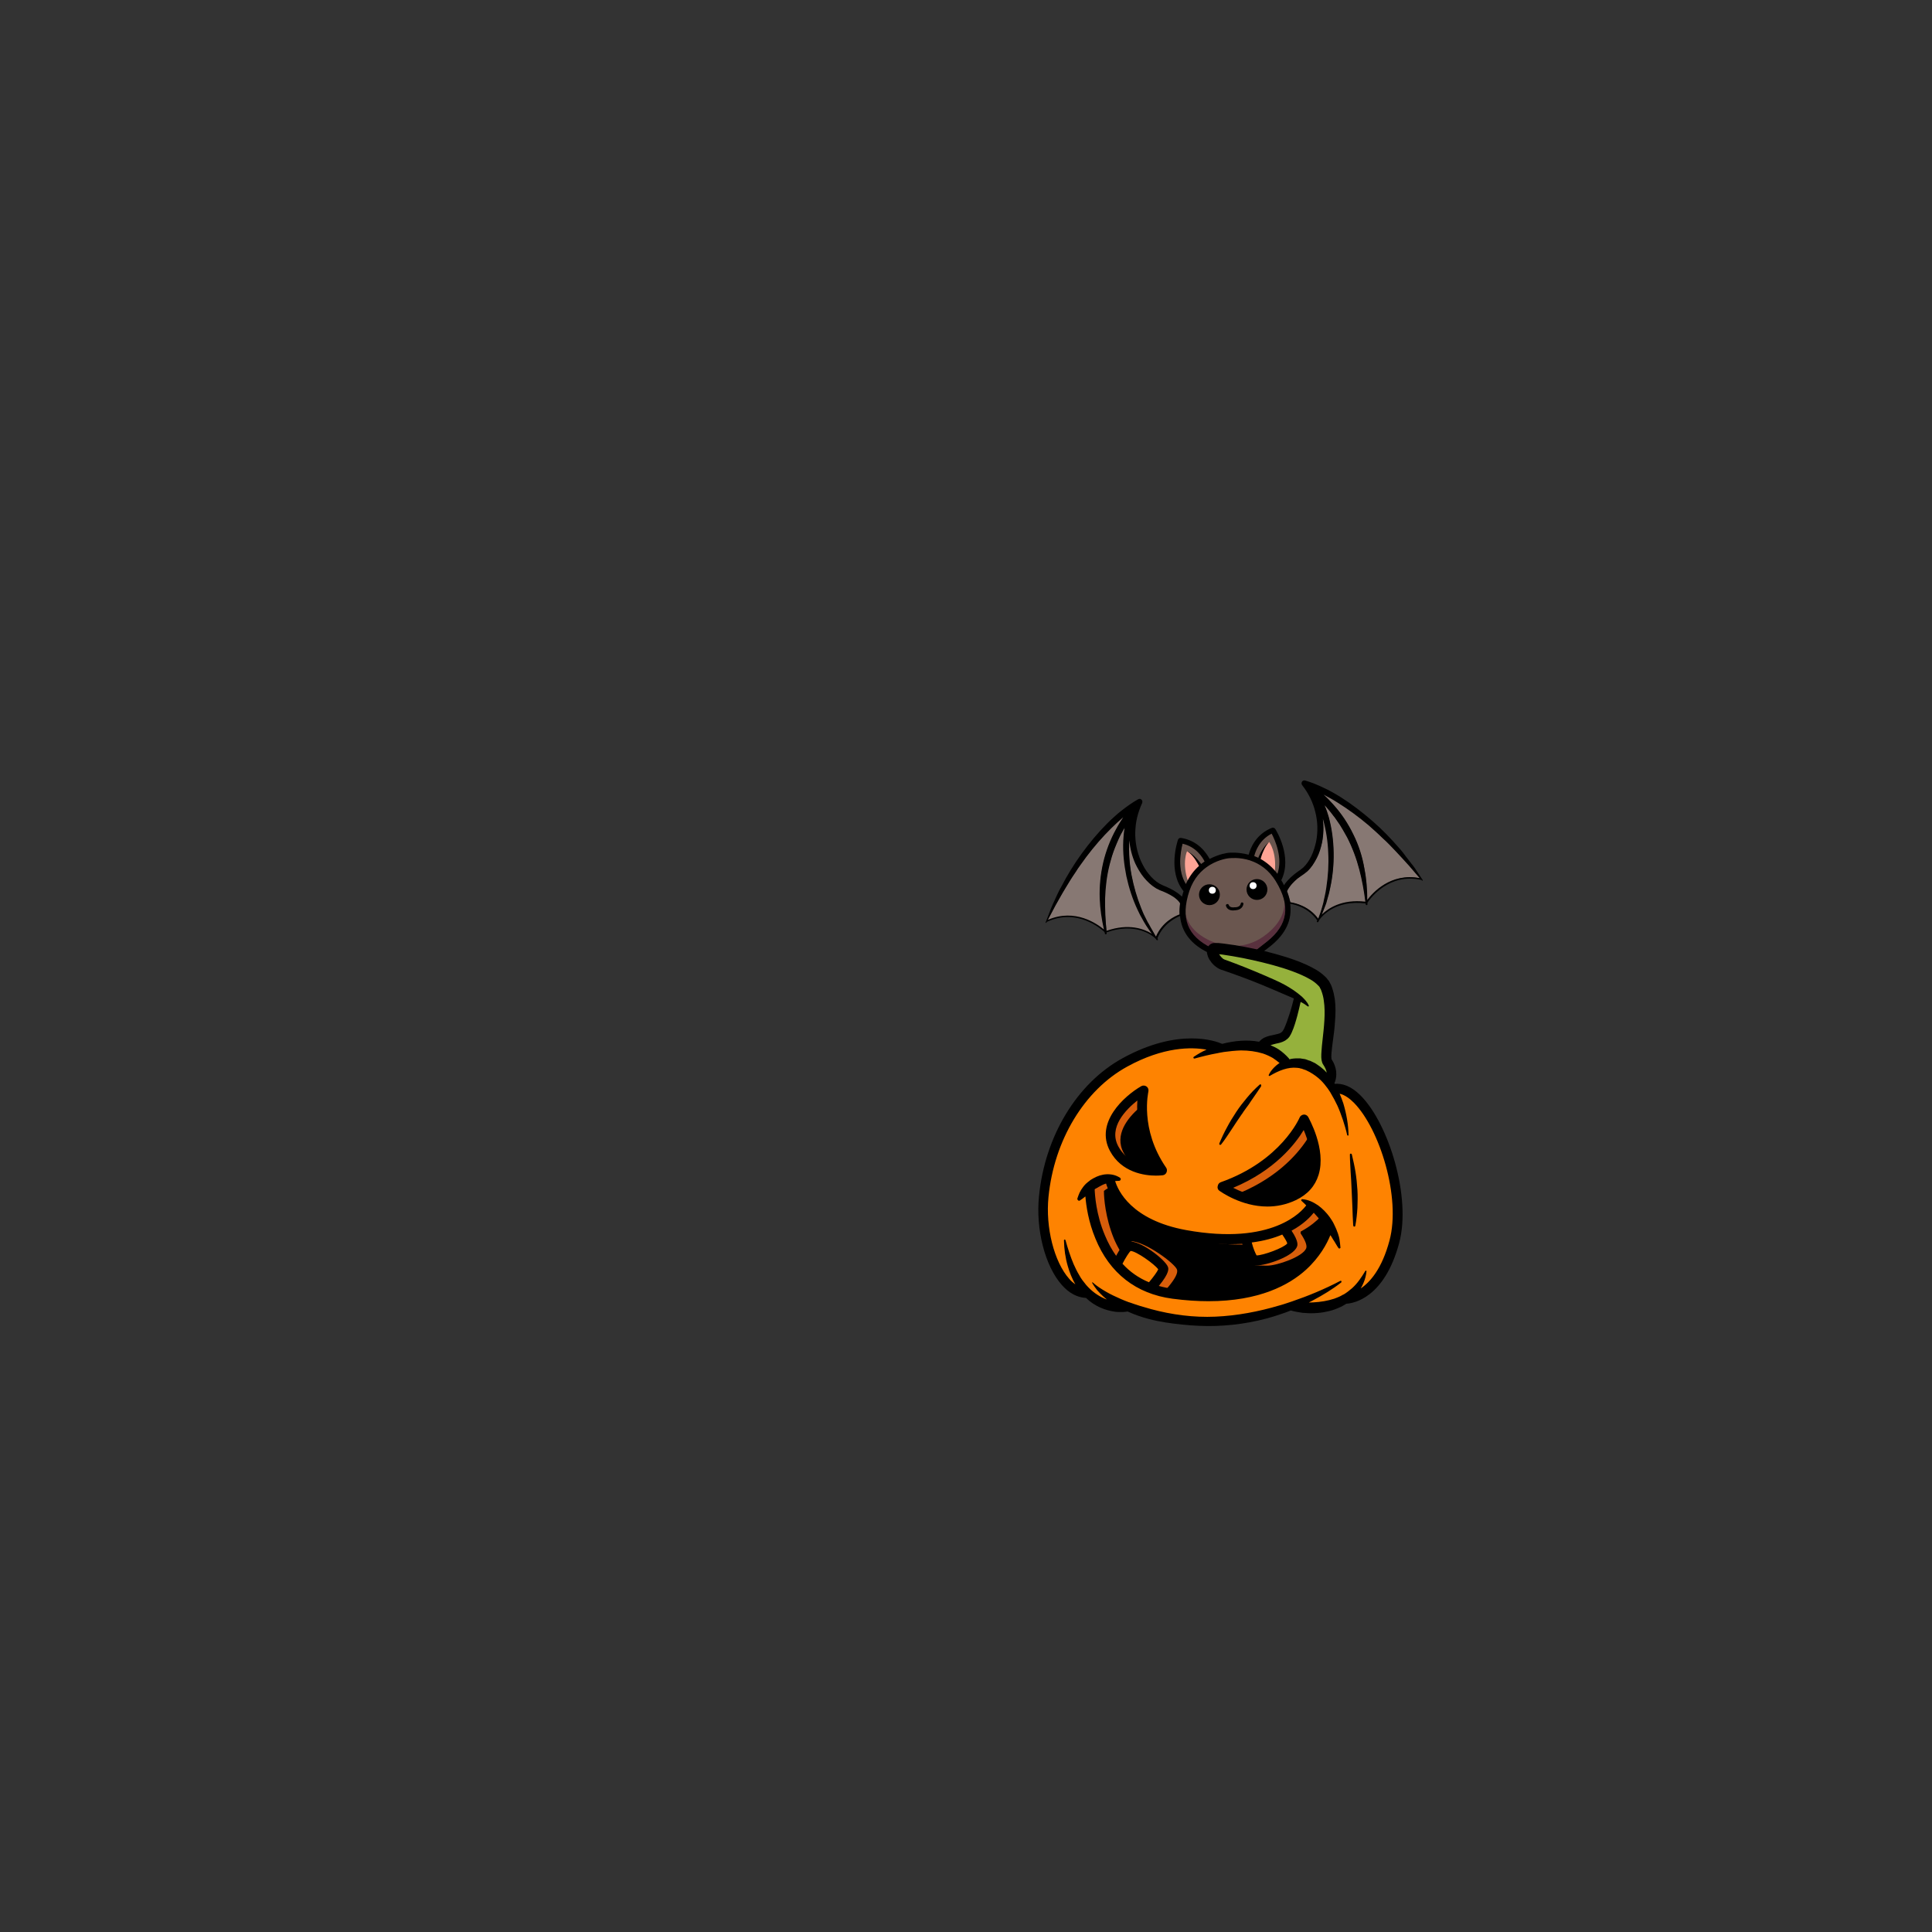 <svg xmlns="http://www.w3.org/2000/svg" xml:space="preserve" id="wapuugotchi_svg__wapuu" x="0" y="0" version="1.1"
     viewBox="0 0 1000 1000">
<rect x="0" y="0" width="1000" height="1000" fill="#333333" stroke="none"/>
<g class="Front--group">
      <path d="m661.3 452.7-.2-.3c-2.4-3.2-5.3-5.8-8.6-7.6l-.1-.1v-.2c.1-.5.3-1 .4-1.4.3-.9.6-1.8 1-2.7.4-1 .9-1.9 1.3-2.6-.6.7-1.1 1.5-1.7 2.4-.5.8-.9 1.6-1.4 2.6-.2.4-.4.8-.5 1.2l-.1.2-.2-.1-2.1-.9-.2-.1v-.2c.6-2.4 2.7-8.5 9.2-11.7l.2-.1.1.2c1.9 3.5 5.9 12.7 3 20.9l-.1.5zm-39.5-5.3-.2.1-.1-.2c-.2-.3-.5-.7-.7-1-.6-.7-1.2-1.5-1.9-2.2-.8-.8-1.5-1.4-2.2-2 .6.6 1.2 1.4 1.9 2.3.5.7 1 1.5 1.6 2.4.2.4.5.8.7 1.3l.1.1-.1.1c-2.9 2.5-5.1 5.7-6.7 9.3l-.2.3-.2-.3c-4.7-7.4-2.7-17.2-1.7-21.1l.1-.2h.2c7 1.7 10.4 7.1 11.5 9.4l.1.2-.1.1c-1 .6-1.5 1-2.1 1.4z"
            fill="#6a564f"/>
    <path fill="#fea495"
          d="M621.8 448.2s-3.6-5.7-7.4-7.6c0 0-2.8 6.1.6 15.8 0-.1 5.8-7.4 6.8-8.2zm29.6-3.3s2.2-6.3 5.5-9.1c0 0 4.1 5.3 2.9 15.5 0 0-7.3-5.8-8.4-6.4z"/>
    <path d="M542.3 476c1-1.8 1.9-3.6 2.9-5.4l1-1.9c.6-1.1 1.2-2.1 1.8-3.2 1-1.8 2.1-3.7 3.2-5.5l.7-1.2c1.5-2.4 3-4.9 4.6-7.2.4-.5.7-1 1-1.6.6-.9 1.1-1.7 1.7-2.6l2.9-4c4.2-5.5 8.6-10.5 13-14.9 1.9-1.9 3.9-3.7 6.2-5.6l.3.3c-1.4 2-2.6 4-3.7 6-3 5.4-5.3 11.3-6.7 17.4-1.4 5.8-2 12-1.7 18.5.2 5.2.9 10.6 2.2 16.1l.1.6-.5-.4c-2.9-2.5-10.9-8.2-21.2-7-2.5.3-5.1 1-7.6 2.1l-.5.2.3-.7z"
          fill="#877873"/>
    <path d="M571.8 465c.2-6.1 1-12.1 2.4-17.7.2-.5.3-1.1.5-1.6.2-.9.5-1.8.8-2.7.2-.5.4-1 .5-1.5.3-.9.6-1.8 1-2.7.2-.5.4-.9.6-1.4.4-.9.7-1.8 1.2-2.7l.3-.7c.5-1.1 1-2.2 1.7-3.3.3-.5.6-1.1.9-1.6l.4-.6.4.1c-.4 2.1-.6 4.3-.7 6.5-.3 5.7.2 11.7 1.6 18.4 1.3 6.1 3.3 12 5.8 17.4l.3.7c.5 1.1 1.1 2.3 1.8 3.4l1.1 2 .6 1 .6 1c.3.5.6.9.9 1.4.5.8 1.1 1.6 1.7 2.4l.4.5-.3.3c-3.1-2-8.3-4.1-15.7-3.3-2.5.3-5 .9-7.6 1.8l-.2.1v-.3c-.9-6.4-1.1-11.9-1-16.9z"
          fill="#877873"/>
    <path d="m594.4 478.3-.6-1-1.5-3c-.6-1.1-1.1-2.3-1.5-3.5l-.2-.6c-2.3-5.6-3.9-11.4-5-17.2-1.1-6-1.5-11.9-1.2-17.7v-.4h.4c.4 4.2 1.4 8.2 3.1 12 1 2.1 2.4 4.8 4.4 7.2 2.1 2.6 4.1 4.4 6.4 5.7l2 1 .4.1 1.5.6c1.1.5 2.3 1 3.5 1.7 1.2.7 2.3 1.4 3.1 2.2.5.4.9.9 1.3 1.3.2.2.4.4.6.7.1.1.1.2.2.3v.2c-.3 2-.4 3.8-.3 5.6v.1l-.1.1c-2.6 1-8.9 4-12.1 11.4l-.1.3-1.9-2.9c-.5-.8-1-1.6-1.4-2.5-.4-.7-.7-1.2-1-1.7z"
          fill="#877873"/>
    <path d="m625.7 447.8.1-.1c.2 0 .3-.1.4-.3 4.5-2.7 8.6-3.3 9.7-3.4l.5-.1c1.2-.1 5.3-.4 10.3 1.2.1.1.3.1.5.1h.2c5.4 1.9 9.8 5.5 13 10.7 7.8 12.7 6.3 22.7-4.5 31.3-7.8 6.2-12 9.2-13.5 10.2l-.1.1h-.1c-1.6-.6-6.3-2.5-15.4-6.9-12.5-6-16.1-15.4-11.4-29.6 2-5.6 5.4-10.1 10.3-13.2z"
          fill="#6a564f"/>
    <path fill="#59313e"
          d="M626.8 490.7c9.1 4.4 13.8 6.3 15.4 6.9h.1l.1-.1c1.4-1 5.7-3.9 13.5-10.2 7.6-6.1 10.6-12.8 9-20.7.1 6.3-3 11.9-9.4 17-.1.1-.2.1-.3.2-8.1 6.5-19.2 7.7-28.6 3.2-.1 0-.2-.1-.3-.1-7.4-3.5-11.6-8.3-12.9-14.5.3 8.1 4.7 14 13.4 18.3z"/>
    <path d="M666 461.2c0-.1.1-.2.1-.2l.3-.6.1-.2c.3-.5.6-1 1-1.5.7-.9 1.5-1.8 2.6-2.8.9-.8 1.8-1.6 3-2.5l1.2-.9.4-.2 1.8-1.4c1.9-1.7 3.5-3.9 5-6.9 1.4-2.7 2.2-5.7 2.7-7.9.8-4.1.9-8.2.4-12.4l.4-.1.1.4c1.6 5.6 2.5 11.5 2.7 17.6.3 5.9-.1 11.9-1 17.8l-.1.5c-.2 1.3-.4 2.6-.7 3.9l-.8 3.3-.3 1.1c-.2.5-.3 1.1-.5 1.6-.3.9-.5 1.8-.8 2.7l-1.2 3.3-.2-.3c-4.7-6.4-11.6-8-14.3-8.4h-.1v-.1c-.3-1.7-.8-3.6-1.5-5.4l-.3-.4z"
          fill="#877873"/>
    <path d="M685.3 470.1c.2-.5.4-1 .6-1.6l.4-1.1 1-3.3c.4-1.3.7-2.8 1-4.1l.1-.3c1.3-5.9 1.9-12 1.8-18.2-.2-6.8-1-12.8-2.5-18.3-.6-2.2-1.4-4.3-2.2-6.2l.3-.2.5.5c.4.4.8.9 1.2 1.4.9 1 1.8 2.1 2.6 3.2l.2.3c.7.8 1.2 1.6 1.8 2.4.3.4.5.8.8 1.2.6.8 1.1 1.6 1.5 2.4.3.5.6.9.9 1.4.5.8.9 1.6 1.4 2.4.3.5.5 1 .8 1.5 2.6 5.2 4.7 10.8 6.3 16.8 1.3 4.8 2.3 10.2 3.1 16.5v.3h-.3c-2.7-.3-5.4-.3-7.8-.1-7.4.8-12 4.1-14.6 6.7l-.3-.2.3-.5c.4-1.1.8-2 1.1-2.9z"
          fill="#877873"/>
    <path d="M706.2 449.6c-1.2-6.4-3.2-12.3-5.8-17.6-2.7-5.6-6.2-10.8-10.4-15.5-1.5-1.7-3.1-3.3-5-5.1l.2-.3c2.7 1.4 5.1 2.8 7.2 4.1 5.3 3.3 10.7 7.3 16 11.7l3.7 3.3c.8.7 1.5 1.4 2.2 2.1.5.5.9.9 1.4 1.3 2.1 1.9 4.1 4 6.1 6l1 1c1.4 1.5 2.8 3.1 4.2 4.6.8.9 1.7 1.9 2.5 2.8l.9 1.1c1.5 1.7 3 3.5 4.5 5.2l.4.4-.6-.1c-2.7-.5-5.3-.6-7.8-.3-10.3 1.2-16.8 8.5-19.1 11.6l-.4.5v-.6c.2-5.6-.3-11-1.2-16.2z"
          fill="#877873"/>
    <circle cx="626" cy="463.1" r="5.4"/>
    <circle cx="627.5" cy="460.8" r="1.8" fill="#fff"/>
    <path d="M638.9 471.2c.2 0 .4-.1.5-.1.4-.1.7-.5.6-.9-.1-.4-.5-.7-.9-.6-.1 0-2.5.5-3.1-1.2-.1-.4-.6-.6-1-.4-.4.1-.6.6-.4 1 .7 2.1 2.9 2.4 4.3 2.2z"/>
    <circle cx="650.6" cy="460.4" r="5.4"/>
    <circle cx="648.6" cy="458.4" r="1.8" fill="#fff"/>
    <path d="M541.3 477.7c.1 0 .2 0 .3-.1.1-.2.2-.3.3-.5h.1c15.5-7.2 27.8 3.6 29.7 5.3.1.3.1.6.2.9.1.2.3.4.6.3.2-.1.4-.3.3-.5 0-.2 0-.4-.1-.5 14.7-5.3 23.4 1.3 25.2 3l.7.9c.2.2.4.2.6.1.2-.1.2-.4.1-.6l-.2-.4c2.9-7.3 9.2-10.5 11.7-11.5.7 8.3 5.7 14.8 14.8 19.1 11.6 5.6 16.2 7.2 16.4 7.3.2.1.4.1.7.1.2 0 .4-.1.6-.2.2-.1 4.3-2.7 14.3-10.7 7.9-6.3 11.3-13.6 10.2-21.9 2.7.4 9.5 2.1 14 8.6l-.2.4c-.1.2 0 .5.2.5.2.1.5 0 .6-.2l.5-1c1.4-2 8.4-10.4 23.9-8.5 0 .2.1.4.1.5 0 .2.2.4.4.4.3 0 .5-.2.5-.4v-.9c1.4-2.1 11-15.4 27.7-11.8h.2c.1.1.2.3.3.4.1.1.2.1.3 0 .1-.1.1-.2.1-.3l-2.8-4.2c-.9-1.4-1.8-2.8-2.9-4.1l-3.1-4-1.5-2c-.5-.7-1.1-1.3-1.6-1.9-4.4-5.1-9.1-10-14.2-14.4s-10.5-8.6-16.2-12.2c-1.5-.9-2.9-1.8-4.4-2.6l-2.2-1.2-2.3-1.1c-3.1-1.5-6.2-2.8-9.6-3.8-.4-.1-.9-.1-1.3.2-.7.5-.8 1.4-.4 2.1l.1.1c3.2 4.1 5.6 8.8 6.8 13.9 1.3 5 1.4 10.3.4 15.4-.6 2.5-1.3 5-2.4 7.3-1.1 2.3-2.5 4.4-4.3 6.1l-1.4 1.1c-.6.4-1.1.8-1.7 1.2-1.1.8-2.2 1.7-3.3 2.7-1 1-2 2-2.9 3.2l-.6.9c-.4-.9-.9-1.7-1.4-2.6 5.9-12-2.7-25.9-3.1-26.5-.4-.6-1.2-.9-1.8-.6-8.4 3.4-11.1 10.6-12 13.9-5.6-1.5-10-1-10.3-1-.3 0-4.8.5-9.9 3.2-1.6-3-5.9-9.5-14.8-10.9-.7-.1-1.4.3-1.6 1-.2.7-5.5 16.2 2.9 26.6-.3 1-.6 1.9-.8 2.8-.3-.3-.5-.5-.8-.7-1.1-1-2.3-1.7-3.5-2.5-1.2-.7-2.5-1.3-3.8-1.9-.6-.3-1.3-.5-1.9-.8l-1.6-.8c-2.1-1.2-4-3-5.6-5-1.6-1.9-2.9-4.2-4-6.6-2.1-4.7-3.1-9.9-3-15.1.1-2.6.4-5.2 1-7.7s1.5-5 2.6-7.4v-.1c.3-.8-.1-1.6-.8-1.9-.4-.2-.9-.1-1.3.1-3.1 1.7-5.8 3.7-8.5 5.8l-2 1.6-1.9 1.7c-1.3 1.1-2.5 2.3-3.7 3.5-4.8 4.8-9.1 10-13.1 15.5s-7.5 11.2-10.6 17.2c-.4.7-.8 1.5-1.2 2.2l-1.1 2.3-2.1 4.6c-.7 1.5-1.3 3.1-1.9 4.7l-1.8 4.7s0 .2.1.2zm159.2-45.8c-2.7-5.6-6.2-10.9-10.4-15.5-1.6-1.8-3.2-3.5-5-5.1 2.4 1.3 4.9 2.6 7.2 4.1 5.6 3.5 10.9 7.4 16 11.7l3.7 3.3c1.3 1.1 2.4 2.3 3.6 3.4 2.5 2.2 4.7 4.6 7 7 2.3 2.4 4.5 4.9 6.8 7.4l5.4 6.3c-15.1-2.9-24.4 7.7-27.1 11.3 0-5.4-.4-10.8-1.5-16.2-1-6.1-2.9-12.1-5.7-17.7zm-16.4 41.5.3-.6c.6-1.4 1.1-2.8 1.7-4.3l.4-1.1.3-1.1.6-2.2c.5-1.5.8-3 1.1-4.5 1.3-6 1.9-12.1 1.8-18.3-.1-6.2-.9-12.3-2.5-18.3-.6-2.1-1.3-4.2-2.2-6.2.6.6 1.2 1.2 1.7 1.9 1 1.1 1.9 2.3 2.8 3.5 1 1.1 1.7 2.4 2.6 3.6.9 1.2 1.6 2.5 2.4 3.8.8 1.3 1.4 2.6 2.2 3.9 2.7 5.3 4.8 10.9 6.3 16.7 1.4 5.4 2.4 10.9 3.1 16.5-12.3-1.4-19.3 3.5-22.6 6.7zm-17.9-12c0-.1.1-.2.1-.3.1-.3.2-.5.4-.8.3-.5.6-1 1-1.5.7-1 1.6-1.9 2.5-2.8.9-.9 1.9-1.7 3-2.4.5-.4 1.1-.7 1.6-1.1l1.8-1.4c2.2-2 3.7-4.5 5-7 1.3-2.5 2.1-5.3 2.7-8 .8-4.1.9-8.3.4-12.4 0 .1.1.2.1.4 1.6 5.7 2.5 11.6 2.7 17.5.3 5.9-.1 11.9-1 17.8-.2 1.5-.5 3-.8 4.4l-.5 2.2-.2 1.1-.3 1.1c-.4 1.4-.8 2.9-1.3 4.3l-1.1 3c-4.8-6.5-11.8-8.1-14.4-8.5-.5-1.9-1-3.7-1.7-5.6zm-42.7-15.5c-.6.4-1.2.9-1.8 1.3-.3-.4-.5-.7-.8-1-.6-.8-1.2-1.5-1.9-2.2-1.4-1.4-2.9-2.7-4.6-3.5 1.6 1 2.9 2.5 4 4l1.5 2.4c.2.4.5.9.7 1.3-2.6 2.3-5 5.4-6.8 9.4-4.7-7.5-2.6-17.5-1.7-20.9 7 1.6 10.3 7 11.4 9.2zm37.7 6.4c-2.6-3.5-5.7-6-8.7-7.7.1-.5.3-.9.4-1.4.3-.9.6-1.8 1-2.6.7-1.7 1.7-3.4 3-4.8-1.5 1.2-2.7 2.7-3.7 4.4-.5.8-1 1.7-1.4 2.6-.2.4-.4.8-.5 1.2l-2.1-.9c.6-2.5 2.7-8.4 9-11.6 1.7 3.2 5.9 12.5 3 20.8zm-45.6 8.9c2.3-6.8 6.3-10.8 10.3-13.3.2-.1.3-.2.5-.3 4.9-2.9 9.5-3.4 9.9-3.4h.2c.3 0 4.9-.6 10.4 1.1.2.1.3.2.5.2 4.4 1.5 9.3 4.6 13 10.7 7.7 12.6 6.3 22.5-4.5 31.1-7.8 6.2-12 9.2-13.5 10.2-1.6-.6-6.4-2.6-15.4-6.9-12.5-6.1-16-15.4-11.4-29.4zm-18.8 20.9c-.8-1.3-1.5-2.6-2.2-3.9l-.6-1-1.5-3c-.7-1.3-1.2-2.7-1.8-4.1-2.2-5.5-3.9-11.3-5-17.1-1.1-5.8-1.5-11.8-1.2-17.7v-.4c.4 4.1 1.4 8.2 3.1 12 1.2 2.5 2.6 5 4.4 7.2 1.8 2.2 3.9 4.2 6.4 5.7l2 1c.6.2 1.2.5 1.8.7 1.2.5 2.4 1.1 3.5 1.7 1.1.6 2.2 1.3 3.1 2.1.5.4.9.8 1.3 1.3.2.2.4.4.5.7.1.1.1.2.2.3-.3 2-.4 3.9-.3 5.7-2.5.9-9 4-12.2 11.5l-1.5-2.7zm-24.1-.3c-.5-5.6-.8-11.2-.7-16.8.2-6 .9-11.9 2.4-17.7.4-1.4.8-2.9 1.2-4.3.5-1.4.9-2.8 1.5-4.2.6-1.4 1.1-2.8 1.7-4.1.6-1.3 1.2-2.7 2-4 .4-.8.8-1.5 1.3-2.2-.4 2.2-.6 4.4-.7 6.6-.3 6.2.4 12.4 1.6 18.4 1.3 6 3.2 11.9 5.8 17.4.7 1.4 1.3 2.8 2.1 4.1l1.1 2 .6 1 .6 1c.9 1.3 1.7 2.6 2.6 3.8l.4.5c-3.9-2.4-11.8-5.6-23.5-1.5zm-30.3-5.7c1.3-2.5 2.6-4.9 3.9-7.4 1.7-2.9 3.2-5.8 5-8.7 1.7-2.8 3.4-5.7 5.3-8.4.9-1.4 1.8-2.8 2.8-4.1l2.9-4c4-5.3 8.3-10.3 13-14.9 2-2 4-3.8 6.1-5.6-1.3 2-2.6 4-3.7 6.1-3 5.4-5.3 11.4-6.7 17.4-1.4 6.1-2 12.3-1.8 18.5.2 5.5 1 10.8 2.2 16.1-3.5-2.9-14.9-11.1-29-5z"/>
    <path d="M639.8 471.1h-.5c-.4 0-.7-.3-.7-.8 0-.4.3-.7.8-.7.1 0 2.5 0 2.8-1.9.1-.4.4-.7.8-.6.4.1.7.4.6.8-.4 2.3-2.4 3.1-3.8 3.2z"/>
    <path d="M552.6 662.5c1.1 1.3 2.2 2.3 3.4 3.1l1.4-1.3c-1.6-2.7-2.8-5.7-3.8-9.2-.7-2.6-1.2-5.3-1.6-8 .8 2.4 1.7 5.1 2.8 7.6.9 1.9 1.8 3.9 3 5.8.9 1.7 2.2 3.4 3.7 5.2 2.7 3.2 6.1 5.8 10 7.4.4.2.8.3 1.2.4l1-1.7c-.6-.5-1.3-1-1.9-1.6-1-.9-1.9-1.8-2.6-2.6 1.1.7 2.2 1.4 3.1 1.9 2.3 1.3 4.7 2.5 7.6 3.8 1.5.6 2.9 1.2 4.2 1.7h.1v.3h.8c3.3 1.2 6.8 2.3 10.8 3.4 10 2.7 20 4.1 29.5 4.1 1.4 0 2.8 0 4.1-.1 10.5-.5 21.4-2.4 33.4-5.9 1.7-.5 3.2-1 4.6-1.4.7-.2 1.4-.5 2.1-.7 6.6-2.2 13.1-4.9 19.3-7.8-2.8 1.8-5.8 3.6-9.4 5.5l-.2.1c-.6.3-1.3.7-1.9 1l.4 1.9c.9 0 1.7 0 2.5-.1 3.9-.2 7.6-.8 11-1.9 1.4-.5 2.8-1.1 4-1.8l.1-.1.1-.1c.1-.1.3-.2.5-.3h.1l.1-.1h.2l.1-.1c1.6-.9 3.1-2 4.4-3.2 2-1.8 3.7-3.9 5.1-5.9-.2.7-.4 1.3-.7 1.9-.4.9-.8 1.9-1.4 2.9l1.4 1.3c4.7-3.2 11.2-10.1 15.3-25.4 6.1-22.6-5.2-58.6-18.7-72.3-2.8-2.8-5.4-4.5-7.9-5l-1.9-.4.8 1.8c.7 1.6 1.3 3.3 1.9 5 .9 3 1.6 6.1 2 9.1-.1-.3-.2-.7-.3-1.1-.8-2.4-1.7-4.8-2.9-7.6-1-2.2-2.1-4.3-3.3-6.4l-.4-.7c-.4-.7-.9-1.3-1.3-1.9-1.2-1.6-2.4-3-3.6-4.3-2-2-4.2-3.4-6.1-4.6l-1.7-.8c-.3-.2-.7-.3-1-.4-.2-.1-.4-.1-.6-.2-.5-.2-1.1-.4-1.6-.5l-.6-.1c-.2-.1-.4-.1-.7-.1l-.9-.1c-.5 0-1-.1-1.4-.1-3.4 0-7.1 1.1-11 3.2.3-.4.7-.8 1-1.3.5-.5 1-1 1.5-1.4.4-.3.8-.6 1.5-1.1l1.1-.7-1-.9c-1.3-1.2-2.5-2-3.7-2.7-2.1-1.1-3.7-1.9-5.3-2.4-3.6-1.1-7.4-1.7-11.3-1.7h-.4c-2.6 0-5.4.3-8.9.8-1 .1-1.9.3-2.9.5l-.4.1c-2.8.5-5.7 1.1-9.1 2 1.2-.7 2.4-1.4 3.7-1.9l2.9-1.3-3.2-.6c-2.5-.4-5.2-.7-8-.7-10.7 0-22 3.2-33.7 9.6-22.5 12.3-38.3 38.4-41.3 68.2-1.7 16 2.9 34 10.8 43zm122.8-6.2c-8.1 7.3-23.3 16.1-49.8 16.1-5.9 0-12.1-.4-18.6-1.3-18.4-2.4-31.9-12.9-39-30.5-3.4-8.3-4.7-16.3-5.1-21.5l-.1-1.8-1.6 1.2-.1.1h-.2c-.6.5-1.2 1-1.9 1.5.2-.8.6-1.5.9-2.3.6-1 1.1-1.9 1.7-2.7.3-.4.7-.8 1.1-1.2l.6-.6c.1-.1.6-.5.6-.5.3-.3.6-.5.9-.7l.4-.3c.4-.2.8-.5 1.1-.7l.3-.2c2.1-1.2 4.3-1.8 6.4-1.9h.6c2.1 0 3.9.5 5.4 1.4-.6 0-1.2.1-1.7.1l-1.2.1.4 1.2c1.5 4.8 8.5 20.8 37.6 26.1 7.7 1.4 15.1 2.1 21.8 2.1 28.7 0 39.4-12.7 41.3-15.3l.5-.7-.6-.6-1.3-1.3c1.9.4 3.9 1.3 6.1 2.8 2.2 1.5 4.1 3.5 5.8 5.8l.3.4c.7 1 1.4 2 1.9 3.1l.2.5c.2.5.5.9.7 1.4l.2.6c.2.4.4.9.5 1.3l.4 1 .3 1.1c.2.6.3 1.2.4 1.8.2.8.3 1.6.4 2.4-.3-.4-.5-.9-.8-1.3l-.5-.8c-.4-.6-.7-1.1-1-1.6-.4-.6-.7-1.2-1.1-1.8l-1.1-1.5-.7 1.7c-1.9 4.3-5.5 11-12.4 17.3zm-44.2-42.2c.1-.6.5-1 1-1.2 31.7-11.3 41.3-33.9 41.4-34.1.2-.5.7-.9 1.3-.9h.1c.5 0 1 .3 1.3.8.4.6 9.3 16.3 5.4 29.2-1.7 5.5-5.5 9.7-11.3 12.5-4.5 2.1-9.3 3.2-14.2 3.2-13.2 0-23.8-7.7-24.3-8-.6-.4-.8-.9-.7-1.5zm-40-51.1c.2-.1.5-.2.8-.2.3 0 .6.1.9.3.5.4.7 1 .6 1.6 0 .2-4.9 19.6 9.3 40.3.3.4.3 1 .1 1.4-.2.5-.7.8-1.2.9 0 0-1.3.2-3.4.2-6.1 0-17.3-1.6-23-12.2-7.4-14 7.2-27.2 15.9-32.3z"
          fill="#fe8301"/>
    <path fill="#95b13c"
          d="M683.7 553.7c-1-.9-2.2-1.7-3.3-2.4l-.1-.1-2.1-1.1c-.3-.1-.6-.3-1-.4-.3-.1-.7-.2-1.1-.4-.5-.2-1.1-.3-1.8-.4l-.7-.1c-.3 0-.5-.1-.7-.1h-1.6c-1.2 0-2.4.2-3.6.5l-.8.2-.4-.7c-.1-.1-.1-.2-.2-.3-1.4-1.6-3.1-3.1-5-4.4-1.2-.8-2.6-1.5-4.1-2.1l-2.3-.9 2.3-.9c.8-.3 1.7-.6 2.9-.8l.6-.1c1.2-.3 2.6-.6 3.9-1.4.3-.2.7-.5 1.1-.8.3-.2.5-.6.8-1 .5-.7.8-1.3 1.1-2.1 1.3-2.8 2.1-5.6 2.8-8.5.6-2.1 1.1-4.4 1.7-7.1l.3-1.3 1.2.6 1.2.6c-.5-.6-1-1.1-1.6-1.6-1.4-1.3-2.9-2.4-4.3-3.4-2.8-1.9-5.9-3.6-9.5-5.2-6-2.8-12.4-5.4-20.1-8.3l-5.8-2.2-.4-.2c-.3-.1-.6-.3-.8-.5-.6-.5-1.1-1-1.5-1.6-.2-.3-.4-.5-.5-.8l-1-1.7 2 .2c.6.1 1.2.1 1.8.2 6.5.9 13.5 2.3 21 4.1 5.8 1.4 13.3 3.5 20.2 6.6 1.5.6 3 1.4 4.6 2.4 1.5.9 2.9 1.9 4 3l.2.2c.2.2.4.4.5.6 0 .1.1.1.1.2.1.2.3.4.4.7.4.7.7 1.4 1 2.2.5 1.4.9 3 1.2 4.9.4 2.9.5 6.2.3 10.4-.2 3.3-.5 6.6-.9 10l-.1 1.1c-.2 1.6-.4 3.3-.5 5.1-.1.9-.1 1.9-.1 2.9 0 .6.1 1.1.2 1.6l.3.9c.1.3.4.8.5.9.9 1.4 1.5 2.8 1.8 4.2l.5 3.3-2.3-2.5c-.7-.8-1.4-1.5-2.3-2.2z"/>
    <path d="m674 584.4 1-1.7.8 1.8c2.6 6.1 5.3 14.9 2.9 22.5-1.5 4.8-4.6 8.2-9.7 10.6-4 1.9-8.3 2.9-12.9 2.9-7.5 0-14-2.6-18.2-4.8l-1.9-1 2-.8c21.2-8.9 31.6-22.3 36-29.5z"/>
    <path d="m635.9 614.7 1.9 1c1.1.6 2.5 1.2 3.9 1.8 20.7-8.7 31.1-21.6 35.6-28.9-.5-1.5-1-2.8-1.6-4.1l-.8-1.8-1 1.7c-4.3 7.2-14.8 20.6-36 29.5l-2 .8z"
          fill="#d85e0b"/>
    <path d="m588.1 568.8 1.8-1.4-.2 2.2c-.5 6.5 0 19.4 8.2 33.2l.9 1.6-1.8-.1c-5.1-.2-14.3-1.8-19-10.6-5.6-10.3 3.9-20 10.1-24.9z"/>
    <path d="M578 593.8c1.7 3.1 3.9 5.4 6.4 6.9-1.1-1.1-2-2.5-2.8-4-5-9.3 2.1-18.1 8.1-23.3 0-1.4 0-2.7.1-3.8l.2-2.2-1.8 1.4c-6.3 4.9-15.8 14.6-10.2 25z"
          fill="#d85e0b"/>
    <path d="m584.4 646.7.3-.3h.4c3.3 0 13.2 7.1 15.1 10l.3.4-.2.5c-.6 1.5-2.9 4.6-5 7l-.5.6-.7-.3c-5.4-2.3-10.1-5.6-14-9.8l-.5-.5.3-.6c1.7-3.1 3.6-6 4.5-7zm82.7-2.5c-2.1 2.7-13.2 6.6-16.7 6.6h-.6l-.3-.5c-.5-.7-.9-1.9-1.3-2.8-.5-1.3-.9-2.7-1.3-4.2l-.3-1.1 1.1-.2c5.7-.8 10.9-2.1 15.6-4l.7-.3.5.7c1.4 2 2.4 3.9 2.7 4.9l.2.5-.3.4z"
          fill="#fe8301"/>
    <path d="M673.1 654.3c-11.2 10-27.2 15.1-47.6 15.1-5.7 0-11.9-.4-18.2-1.2-2.7-.4-5.3-.9-7.9-1.7l-1.5-.4 1-1.2c3.6-4.3 5.1-7.3 4.5-8.9-1.2-3.2-12.9-12.4-18.6-12.4-.3 0-.6 0-.9.1-1.4.4-3.3 2.6-5.6 6.8l-.8 1.4-.9-1.3c-2.3-3.2-4.3-6.9-6-10.8-4.4-10.8-5-21.1-5.1-24.1v-.5l1.2-.9h.1c.3-.2.6-.3.8-.5l.3-.2c1.3-.8 2.7-1.4 4.1-1.9l1-.4.3 1c1.5 5.3 8.9 22.9 40.1 28.5 8 1.4 15.6 2.2 22.6 2.2 2.2 0 4.4-.1 6.7-.2l.8-.1.2.8c1.6 6.4 3.4 9.9 5.2 10.3.3.1.6.1 1.1.1 5.1 0 18.5-4.6 20.2-9 .5-1.4-.4-3.9-2.7-7.4l-.2-.3v-.9l.5-.3c6.2-3.3 9.7-7.1 11.2-9l.7-.9.8.9c1.7 1.8 3.2 3.6 4.6 5.4l1.1 1.5-.1.5c-.7 2.5-3.8 11.7-13 19.9z"/>
    <path d="M648.6 654.6c.6.5 6.9.5 7.3.5 5.1 0 18.5-4.6 20.2-9 .5-1.4-.4-3.9-2.7-7.4l-.2-.3v-.9l.5-.3c4.6-2.5 7.7-5.2 9.6-7.2-.9-1-1.8-2.1-2.8-3.2l-.8-.9-.7 1.1c-1.5 1.9-4.9 5.7-11.2 9l-.5.3v.9l.2.3c2.3 3.5 3.3 6 2.7 7.4-1.4 3.6-15.5 8.6-21.6 9.7zm-35.1-13.9c-.2 0-.4-.1-.6-.1 2 .5 4.2 1 6.5 1.4 8 1.5 15.6 2.2 22.6 2.2h2.1c-.1-.2-.1-.5-.2-.8l-.2-.8-.8.1c-2.3.2-4.5.2-6.7.2-7.1 0-14.7-.8-22.7-2.2zm-10.1 15.2c.6 1.6-.9 4.6-4.5 8.9l-1 1.2 1.5.4c2.1.6 4.1 1.1 6.2 1.4-.1 0-.3-.1-.4-.1l-1.5-.4 1-1.2c3.6-4.3 5.1-7.3 4.5-9-1.2-3.2-16-14.2-23.8-14.7-.3 0 4.6 2.3 4.3 2.4 5.8 2.8 12.8 8.7 13.7 11.1zm-37.8-40.8v.5c.1 2.9.7 13.3 5.1 24.1 1.6 4 3.6 7.6 6 10.8l.9 1.3.8-1.4c.5-1 1-1.9 1.5-2.6-1.2-2.1-2.4-4.4-3.4-6.8-4.4-10.8-5.1-21.1-5.1-24.1v-.5l1.2-.9h.1c.3-.2.6-.3.9-.5l.3-.2c.1-.1.2-.1.4-.2-.4-1-.6-1.8-.8-2.4l-.3-1-1 .4c-1.4.5-2.7 1.1-4 1.9l-.3.2c-.3.2-.6.3-.8.5h-.1l-1.4.9z"
          fill="#d85e0b"/>
    <path d="M631.1 616.3c.6.4 11.3 8.2 24.9 8.2 4.6 0 9.6-.9 14.7-3.3 6.1-2.9 10-7.3 11.8-13.1 4.1-13.4-5.1-29.3-5.4-30-.5-.8-1.4-1.3-2.3-1.2-.9.1-1.8.7-2.1 1.5-.1.2-9.5 22.4-40.8 33.5-.9.3-1.5 1.1-1.6 2-.3 1 .1 1.9.8 2.4zm7.2-1.5c21.6-9 32.2-22.8 36.5-29.9 2.2 5.2 5.2 14.2 2.9 21.8-1.4 4.5-4.4 7.8-9.2 10-12 5.7-24 1.3-30.2-1.9zm-63.8-19.1c6 11.2 17.9 12.8 23.8 12.8 2 0 3.4-.2 3.6-.2.8-.1 1.6-.7 1.9-1.5.3-.8.3-1.7-.2-2.4-13.8-20-9.2-39.2-9.2-39.4.2-1-.1-2-.9-2.6-.8-.6-1.9-.7-2.8-.2-9 5.2-24 18.9-16.2 33.5zm14.2-26.1c-.5 7.2.2 20.1 8.3 33.8-5.2-.2-13.8-1.8-18.2-10.1-5.2-9.8 4-19 9.9-23.7z"/>
    <path d="M558.4 621.5c.2 0 .4 0 .5-.1 1-.6 1.8-1.3 2.6-1.9.1-.1.2-.2.3-.2.4 4.9 1.6 13.2 5.2 21.8 7.3 17.9 21.1 28.6 39.8 31.1 6.8.9 13 1.3 18.7 1.3 26.3 0 41.8-8.4 50.5-16.3 7.1-6.5 10.8-13.4 12.6-17.9.8 1.1 1.3 2.2 2.1 3.3.7 1.1 1.3 2.3 2.1 3.4.2.3.6.3.8.1.2-.1.3-.3.2-.5-.1-1.4-.3-2.8-.5-4.2-.1-.7-.3-1.4-.5-2l-.3-1-.4-1c-.2-.7-.5-1.3-.8-2-.3-.6-.6-1.3-.9-1.9-.6-1.3-1.4-2.4-2.2-3.6-1.7-2.3-3.7-4.4-6.1-6.1-2.4-1.6-5-2.9-8-3.1-.3 0-.6.2-.6.5 0 .2.1.3.2.4l.1.1c.8.7 1.6 1.5 2.3 2.2-2.2 3-17.3 20.9-62.1 12.8-28.6-5.2-35.4-20.7-36.8-25.4.6 0 1.2-.1 1.8-.1h.2c.5 0 .9-.4.9-.9 0-.3-.2-.6-.4-.7-2.1-1.4-4.5-1.9-6.9-1.8-2.4.1-4.8.9-6.9 2.1l-1.5.9c-.4.4-.9.7-1.4 1.1-.2.2-.4.4-.7.6l-.6.6c-.4.4-.8.9-1.1 1.3-.7.9-1.3 1.9-1.8 2.9-.4 1-.9 2.1-1.2 3.2.1.5.4.9.8 1zm107.9 22.1c-1.8 2.3-12.5 6.2-15.9 6.2-.3-.5-.7-1.4-1.2-2.6s-.9-2.6-1.3-4.1c6.3-.8 11.6-2.3 15.8-4.1 1.3 1.9 2.4 3.7 2.6 4.6zM581 654.1c1.5-2.9 3.3-5.8 4.2-6.6 2.8 0 12.4 6.8 14.3 9.5-.5 1.2-2.5 4-4.8 6.7-5.3-2.2-9.9-5.4-13.7-9.6zm-14.4-38.5c.2-.2.5-.4.8-.5.4-.2.8-.5 1.2-.7 1.2-.7 2.5-1.4 3.9-1.8 1.6 5.4 9.1 23.5 40.9 29.2 8.6 1.6 16.1 2.2 22.8 2.2 2.4 0 4.6-.1 6.8-.2 2.6 10.2 5 10.8 5.9 11.1.3.1.8.1 1.3.1 5.4 0 19.2-4.7 21.1-9.7.3-.7 1-2.6-2.8-8.3 6.3-3.4 9.8-7.2 11.5-9.3 1.6 1.7 3.1 3.5 4.5 5.3l.8 1.1c-.7 2.6-3.7 11.5-12.7 19.5-14.1 12.6-36.6 17.3-65 13.6-2.7-.4-5.3-.9-7.8-1.6 5.8-7 5-9.1 4.7-9.9-1.5-3.9-15-14.3-20.6-13-.7.2-2.6.6-6.2 7.3-2.2-3.1-4.2-6.7-5.8-10.6-4.6-10.8-5.2-21.1-5.3-23.8z"/>
    <path d="M549.6 665.1c3.7 4.2 8 6.5 12.5 6.7 2.2 2.1 4.8 3.9 7.7 5.1 2.2 1 4.6 1.6 7 2 1.2.2 2.4.2 3.7.2.6 0 1.2 0 1.9-.1.4 0 .8-.1 1.2-.2 3.5 1.6 7.2 2.9 11 3.9 5.7 1.5 11.5 2.3 17.3 2.9 5.8.6 11.7.9 17.5.7 11.7-.4 23.4-2.5 34.4-6.4 1.5-.5 2.9-1 4.3-1.6 2.1.6 4 .9 6 1.2 2.1.2 4.2.3 6.2.2 2.1-.1 4.2-.3 6.3-.8 2.1-.4 4.1-1 6.1-1.9 1.5-.6 2.9-1.4 4.2-2.2 3.6-.2 19.6-2.8 27.3-31.4 6.4-23.8-5.5-61.7-19.7-76.1-5.5-5.6-10.2-6.6-13.6-6.3-.1-.1-.1-.2-.2-.4 0-.1.1-.1.1-.2.1-.3.2-.6.3-.8.2-.5.3-1.1.4-1.7.2-1.1.2-2.2.1-3.4-.3-2.2-1.1-4.3-2.3-6.1 0-.1-.1-.1-.1-.1v-.2c0-.2-.1-.6-.1-.9 0-.7 0-1.6.1-2.4.1-1.7.4-3.5.6-5.3.5-3.6 1-7.2 1.2-10.9.3-3.7.4-7.5-.1-11.4-.3-1.9-.7-3.9-1.4-5.9-.3-1-.8-2-1.3-2.9-.2-.5-.6-1-1-1.4-.3-.5-.7-.9-1.1-1.3-3.1-3.1-6.6-4.8-10-6.4-6.9-3.1-14-5.1-21.1-6.9-7.1-1.7-14.3-3.1-21.6-4-.9-.1-1.9-.2-2.8-.3h-2.2c-.3 0-.7.1-1 .2-.7.3-1.3.6-1.8 1.3-.1.2-.2.3-.3.5-.1.1-.2.3-.2.5l-.3.9c-.1.5-.1 1.1-.1 1.4 0 .2 0 .4.1.6l.1.5c.1.4.2.7.3 1 .4 1.2 1.1 2.2 1.8 3.1.7.9 1.5 1.7 2.5 2.4.5.4 1 .7 1.6 1 .3.1.6.3.9.4l.7.2 5.1 1.8c6.8 2.4 13.5 5 20 7.8l9.8 4.2 2.1.9c-.6 2.5-1.3 5.1-2.1 7.6-.9 2.7-1.8 5.5-2.9 7.9-.3.6-.6 1.1-.9 1.5-.2.2-.2.3-.4.4-.1.1-.3.2-.5.4-.7.4-2 .7-3.4 1-1.4.3-3.2.6-4.9 1.4-1.1.5-2.1 1.3-2.9 2.2-3.1-.6-6.3-.7-9.4-.5-3.3.2-6.6.8-9.7 1.6-3.4-1.5-22.5-8.5-51.5 7.4-23.6 12.9-40.2 40.2-43.3 71.3-1.8 17.3 3.1 36.3 11.8 46.1zm137.1-109.9c-.7-.8-1.5-1.6-2.3-2.2-1.1-1-2.4-1.8-3.7-2.7l-2.1-1c-.3-.2-.7-.3-1.1-.4-.4-.1-.8-.3-1.1-.4-.7-.3-1.5-.4-2.3-.5-.4-.1-.8-.1-1.2-.2h-1.2c-1.5 0-2.9.1-4.3.5-.1-.2-.2-.3-.3-.5-1.5-1.7-3.3-3.3-5.2-4.6-1.4-.9-2.8-1.6-4.3-2.2.8-.3 1.7-.5 2.8-.8 1.4-.3 3.1-.6 4.8-1.6l1.2-.9c.4-.3.7-.8 1-1.1.5-.8.9-1.5 1.2-2.2 1.3-2.9 2.1-5.8 2.9-8.7.6-2.4 1.2-4.7 1.7-7.1 1.3.6 2.5 1.4 3.7 2.3.2.1.4.1.5-.1.1-.1.1-.2 0-.4-.8-1.8-2.2-3.2-3.5-4.5-1.4-1.2-2.9-2.4-4.4-3.4-3.1-2.1-6.3-3.8-9.7-5.3-6.7-3-13.4-5.8-20.2-8.4l-5.1-1.9-.6-.2-.4-.2c-.2-.1-.5-.2-.7-.5-.5-.4-.9-.8-1.3-1.4-.2-.2-.3-.5-.5-.7.6.1 1.2.1 1.8.2 7 1 14 2.4 20.9 4.1 6.9 1.7 13.8 3.7 20.1 6.5 1.6.7 3.1 1.5 4.5 2.3 1.4.8 2.7 1.8 3.7 2.8l.7.7c.2.3.4.4.5.8.4.6.7 1.3.9 2 .5 1.4.9 3 1.1 4.6.5 3.3.5 6.8.3 10.2-.2 3.5-.6 7-1 10.6-.2 1.8-.4 3.6-.5 5.5-.1 1-.1 1.9-.1 3 0 .5.1 1.1.2 1.8.1.3.2.7.3 1.1.2.5.5 1 .6 1.1.9 1.4 1.5 2.7 1.7 4zm-144 64.3c2.9-29.4 18.6-55.3 40.7-67.4 18.9-10.4 33.4-10.2 41.1-8.8-2.3 1-4.5 2.3-6.6 3.7-.2.2-.3.5-.1.7.1.2.3.2.5.2 4-1.1 8-2.1 12-2.8.1 0 .2 0 .4-.1.9-.2 1.9-.3 2.8-.5 2.9-.4 5.9-.7 8.8-.8 4 0 7.8.5 11.4 1.6 1.8.6 3.5 1.4 5.1 2.3 1.2.8 2.4 1.7 3.5 2.6-.5.4-1.1.7-1.5 1.1-.6.5-1.1 1-1.6 1.5-1 1.1-1.9 2.2-2.5 3.6-.1.2 0 .4.2.5h.3c4.7-2.8 9.5-4.7 14.1-4.2l.9.1c.3 0 .6.1.8.2.6.1 1.1.2 1.7.5.5.2 1.1.3 1.6.6l1.6.8c2.1 1.2 4.1 2.6 5.9 4.4 1.3 1.3 2.4 2.7 3.5 4.2l1.2 1.8c.1.2.3.5.4.7 1.2 2 2.3 4.1 3.3 6.2 1.1 2.4 2 4.9 2.9 7.5.8 2.5 1.6 5.1 2.2 7.8.1.2.2.3.4.3s.3-.2.3-.3c-.1-5.5-1.1-11-2.7-16.4-.6-1.7-1.2-3.4-1.9-5 2.8.6 5.5 2.8 7.4 4.7 13.3 13.5 24.4 49 18.4 71.3-3.9 14.6-10 21.5-14.9 24.8.6-1 1.1-2 1.5-3 .8-1.9 1.3-3.9 1.5-5.9 0-.2-.1-.3-.3-.3-.1 0-.2 0-.3.1-2 3.4-4.2 6.6-6.9 9-1.4 1.2-2.8 2.3-4.3 3.2-.4.1-.7.3-1 .5-1.2.7-2.6 1.2-3.9 1.7-3.4 1.1-7 1.7-10.7 1.9-.8 0-1.6.1-2.5.1.7-.4 1.4-.7 2.1-1.1 5.1-2.7 10.1-5.7 14.7-9.3.2-.2.2-.5.1-.7-.2-.2-.4-.2-.6-.1-8 4.2-16.4 7.7-24.9 10.6-.7.2-1.4.5-2.1.7-1.5.5-3 1-4.5 1.4-10.8 3.2-21.9 5.3-33.1 5.8-11.2.5-22.6-1-33.3-3.9-3.7-1-7.3-2.1-10.9-3.4h-.1c-.2-.1-.4-.2-.6-.2-1.4-.5-2.8-1.1-4.2-1.7-2.5-1.1-5.1-2.3-7.5-3.7-2.4-1.4-4.8-2.9-6.9-4.8-.1-.1-.2-.1-.3 0-.1.1-.1.2 0 .2.7 1.3 1.6 2.5 2.5 3.7 1 1.1 2 2.2 3.1 3.2.6.6 1.3 1.1 2 1.7-.4-.1-.8-.3-1.1-.4-3.7-1.6-6.9-4-9.6-7.1-1.3-1.6-2.6-3.2-3.6-5.1-1.1-1.8-2-3.7-2.9-5.7-1.7-4-3-8.1-4.2-12.4-.1-.2-.3-.4-.5-.3-.2.1-.3.2-.3.4.1 4.5.7 9 2 13.4.9 3.2 2.2 6.4 3.9 9.4-1.1-.8-2.2-1.7-3.2-2.9-7.8-8.8-12.3-26.6-10.7-42.4z"/>
    <path d="M652.8 562.2c-1.7 2.6-3.5 5.1-5.2 7.6-.8 1.3-1.7 2.5-2.6 3.7l-1.3 1.8c-.4.6-.8 1.3-1.3 1.9-1.7 2.5-3.4 5-5 7.5-1.7 2.5-3.3 5.1-5.3 7.6l-.1.1c-.2.2-.5.3-.7.1-.2-.1-.2-.4-.2-.6 1.2-2.9 2.5-5.7 4-8.4 1.4-2.7 3.1-5.4 4.8-8 1.7-2.6 3.6-5 5.6-7.4 2-2.4 4.1-4.6 6.5-6.7.2-.2.5-.2.7 0 .1.2.2.4 0 .6l.1.2zm47.6 71.8c-.2-3.1-.3-6.2-.4-9.2-.1-1.5-.1-3-.2-4.5l-.1-2.2c0-.7-.1-1.5-.1-2.2-.1-3-.3-6-.5-9-.1-3-.4-6.1-.4-9.2v-.1c0-.3.2-.5.5-.5.2 0 .4.2.5.4.7 3 1.4 6 1.9 9.1.5 3.1.8 6.2 1 9.3.2 3.1.1 6.2 0 9.3-.2 3.1-.5 6.2-1.1 9.3-.1.3-.3.4-.6.4-.2 0-.4-.2-.4-.4l-.1-.5z"/>
    </g>
</svg>
